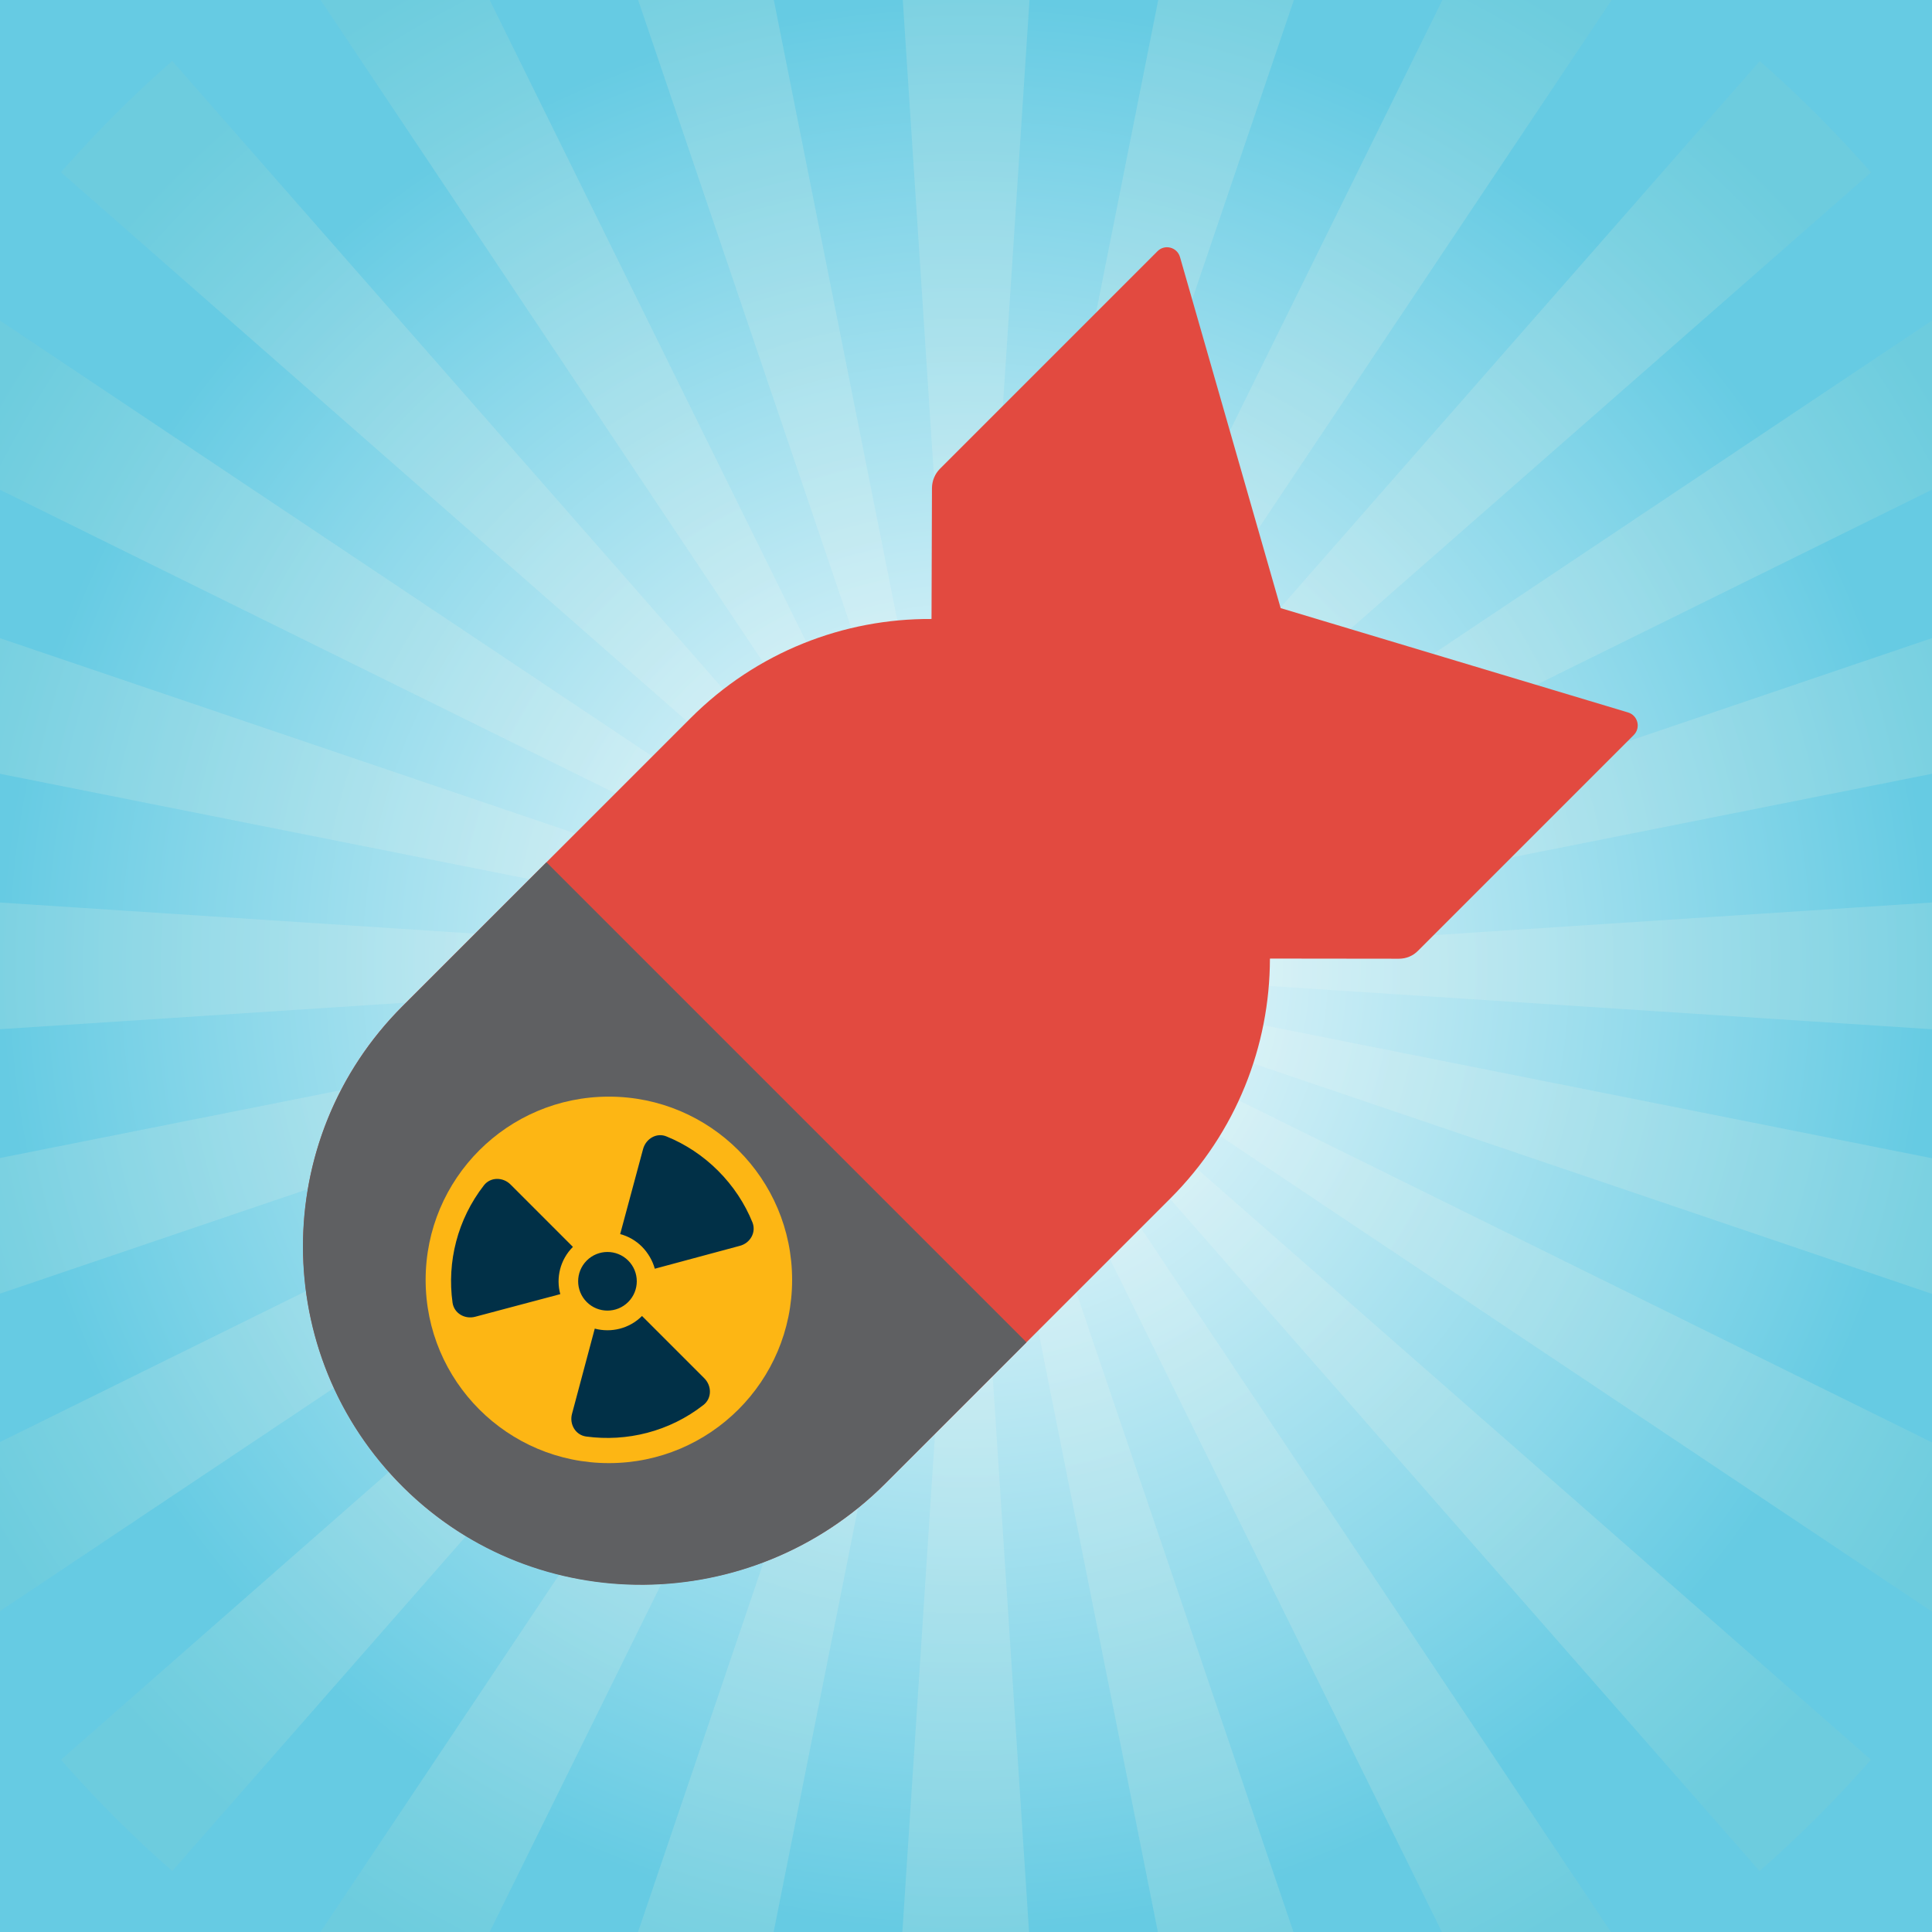 <?xml version="1.0" encoding="utf-8"?>
<!-- Generator: Adobe Illustrator 27.1.1, SVG Export Plug-In . SVG Version: 6.00 Build 0)  -->
<svg version="1.1" xmlns="http://www.w3.org/2000/svg" xmlns:xlink="http://www.w3.org/1999/xlink" x="0px" y="0px"
	 viewBox="0 0 1300 1300" style="enable-background:new 0 0 1300 1300;" xml:space="preserve">
<rect x="0" y="0" width="1300" height="1300" fill="#333333" stroke="none"/>
<style type="text/css">
	.st0{fill:#FFFFFF;}
	.st1{fill:url(#SVGID_1_);}
	.st2{fill:url(#SVGID_00000065032959451942127010000008344596330923722675_);fill-opacity:0.8;}
	.st3{fill:#E24A40;}
	.st4{fill:#5F6062;}
	.st5{fill:#FDB614;}
	.st6{fill:#013047;}
</style>
<g id="Layer_2">
	<rect x="110" y="110" class="st0" width="1080" height="1080"/>
	
		<radialGradient id="SVGID_1_" cx="336.719" cy="901.871" r="400" gradientTransform="matrix(1.625 0 0 -1.625 102.832 2115.54)" gradientUnits="userSpaceOnUse">
		<stop  offset="0" style="stop-color:#FFFFFF"/>
		<stop  offset="1" style="stop-color:#66CBE3"/>
	</radialGradient>
	<rect class="st1" width="1300" height="1300"/>
	<g>
		
			<radialGradient id="SVGID_00000059307767059615066490000014335553461913756822_" cx="336.926" cy="898.407" r="560" gradientTransform="matrix(1.35 0 0 -1.35 195.15 1862.85)" gradientUnits="userSpaceOnUse">
			<stop  offset="0" style="stop-color:#FFFFFF"/>
			<stop  offset="1" style="stop-color:#6FCCDD"/>
		</radialGradient>
		<path style="fill:url(#SVGID_00000059307767059615066490000014335553461913756822_);fill-opacity:0.8;" d="M1458.2,702.9
			c2.3-35.8,2.3-71.1,0.1-106l-807,52.9v-0.1l793.3-157.8c-6.9-35-16.1-69.1-27.4-102.3l-766,260v-0.1l725.4-357.8
			c-15.7-31.7-33.5-62.4-53.1-91.7L651.1,649.3c0,0,0-0.1-0.1-0.1l608-533.2c-23.4-26.6-48.3-51.6-74.9-74.9l-533.2,608
			c0,0-0.1,0-0.1-0.1l449.4-672.6c-29.3-19.6-59.9-37.3-91.8-53.1L650.5,648.8h-0.1l260-766c-33.2-11.2-67.4-20.4-102.3-27.3
			L650.3,648.7h-0.1l52.9-806.9c-35.8-2.3-71.1-2.3-106-0.1l52.8,807h-0.1L491.9-144.6c-35,6.9-69.1,16.1-102.3,27.4l260,766h-0.1
			L291.7-76.6C260-60.9,229.3-43.1,200-23.5l449.3,672.4c0,0-0.1,0-0.1,0.1L115.9,41C89.3,64.2,64.4,89.3,41,115.9l608,533.2
			c0,0,0,0.1-0.1,0.1L-23.7,199.9c-19.6,29.3-37.3,59.9-53.1,91.8l725.5,357.8v0.1l-766-260c-11.2,33.2-20.4,67.4-27.3,102.3
			l793.1,157.8v0.1l-806.9-52.9c-2.3,35.8-2.3,71.1-0.1,106l807-52.8v0.1l-793.3,157.8c6.9,35,16.1,69.1,27.4,102.3l766-260v0.1
			l-725.4,357.8c15.7,31.7,33.5,62.4,53.1,91.7l672.4-449.3c0,0,0,0.1,0.1,0.1L41,1184.1c23.4,26.6,48.3,51.6,74.9,74.9l533.2-608
			c0,0,0.1,0,0.1,0.1l-449.4,672.6c29.3,19.6,59.9,37.3,91.8,53.1l357.8-725.5h0.1l-260,766c33.2,11.2,67.4,20.4,102.3,27.3
			l157.8-793.1h0.1l-52.9,806.9c35.8,2.3,71.1,2.3,106,0.1l-52.8-807h0.1l157.8,793.3c35-6.9,69.1-16.1,102.3-27.4l-260-766h0.1
			l357.8,725.4c31.7-15.7,62.4-33.5,91.7-53.1L650.7,651.1c0,0,0.1,0,0.1-0.1l533.2,608c26.6-23.4,51.6-48.3,74.9-74.9l-608-533.2
			c0,0,0-0.1,0.1-0.1l672.6,449.4c19.6-29.3,37.3-59.9,53.1-91.8L651.2,650.5v-0.1l766,260c11.2-33.2,20.4-67.4,27.3-102.3
			L651.3,650.3v-0.1L1458.2,702.9z"/>
	</g>
</g>
<g id="Layer_3">
	<g>
		<path class="st3" d="M464.6,483.3C464.6,483.3,464.6,483.3,464.6,483.3L270.8,677.1c0,0,0,0,0,0c-86.8,86.8-89.1,226.2-6.9,315.8
			c88.2,96.1,239.6,97.5,331.9,5.2l191.8-191.8c44.5-44.5,66.8-102.8,66.9-161.1c0-0.1,0.1-0.2,0.2-0.2l86.6,0.1
			c4.9,0,9.5-1.9,12.9-5.4l145.1-145.1c4.9-4.9,2.8-13.2-3.8-15.2l-233.7-70.2c-0.1,0-0.1-0.1-0.1-0.1L794,173
			c-1.9-6.7-10.3-8.9-15.2-3.9L632.5,315.4c-3.4,3.4-5.3,8-5.4,12.9l-0.3,88c0,0.1-0.1,0.2-0.2,0.2
			C568,416.2,509.3,438.5,464.6,483.3z"/>
		<path class="st4" d="M271.3,1000.7c89.6,89,234.9,86.9,324.2-2.3l95.2-95.2l-323-323l-96.9,96.9c0,0,0,0,0,0
			C181.4,766.5,181.5,911.5,271.3,1000.7z"/>
		<g>
			<circle class="st5" cx="409.7" cy="861.2" r="123.3"/>
			<g>
				<path class="st6" d="M400.2,894c11,2.9,23.2,0.1,31.8-8.5l41.9,41.9c5.1,5.1,5.2,13.5-0.6,18c-22.9,17.9-51.5,24.9-78.9,21.2
					c-7.2-1-11.4-8.3-9.5-15.3L400.2,894z M432,838.9c-4.2-4.2-9.3-7.1-14.7-8.5l15.4-57.2c1.9-7,9.1-11.3,15.8-8.5
					c12.6,5.1,24.5,12.9,34.7,23.1c10.2,10.2,18,22.1,23.1,34.7c2.7,6.7-1.5,14-8.5,15.8l-57.2,15.4
					C439.1,848.3,436.2,843.2,432,838.9z M343.6,797.1l41.9,41.9c-8.6,8.6-11.5,20.8-8.5,31.8L319.8,886c-7,1.9-14.3-2.3-15.3-9.5
					c-3.8-27.4,3.3-56,21.1-78.9C330,791.9,338.5,791.9,343.6,797.1L343.6,797.1z M394.8,876.1c-7.7-7.7-7.7-20.2,0-27.9
					c7.7-7.7,20.2-7.7,27.9,0c7.7,7.7,7.7,20.2,0,27.9C415,883.8,402.5,883.8,394.8,876.1z"/>
			</g>
		</g>
	</g>
</g>
</svg>
